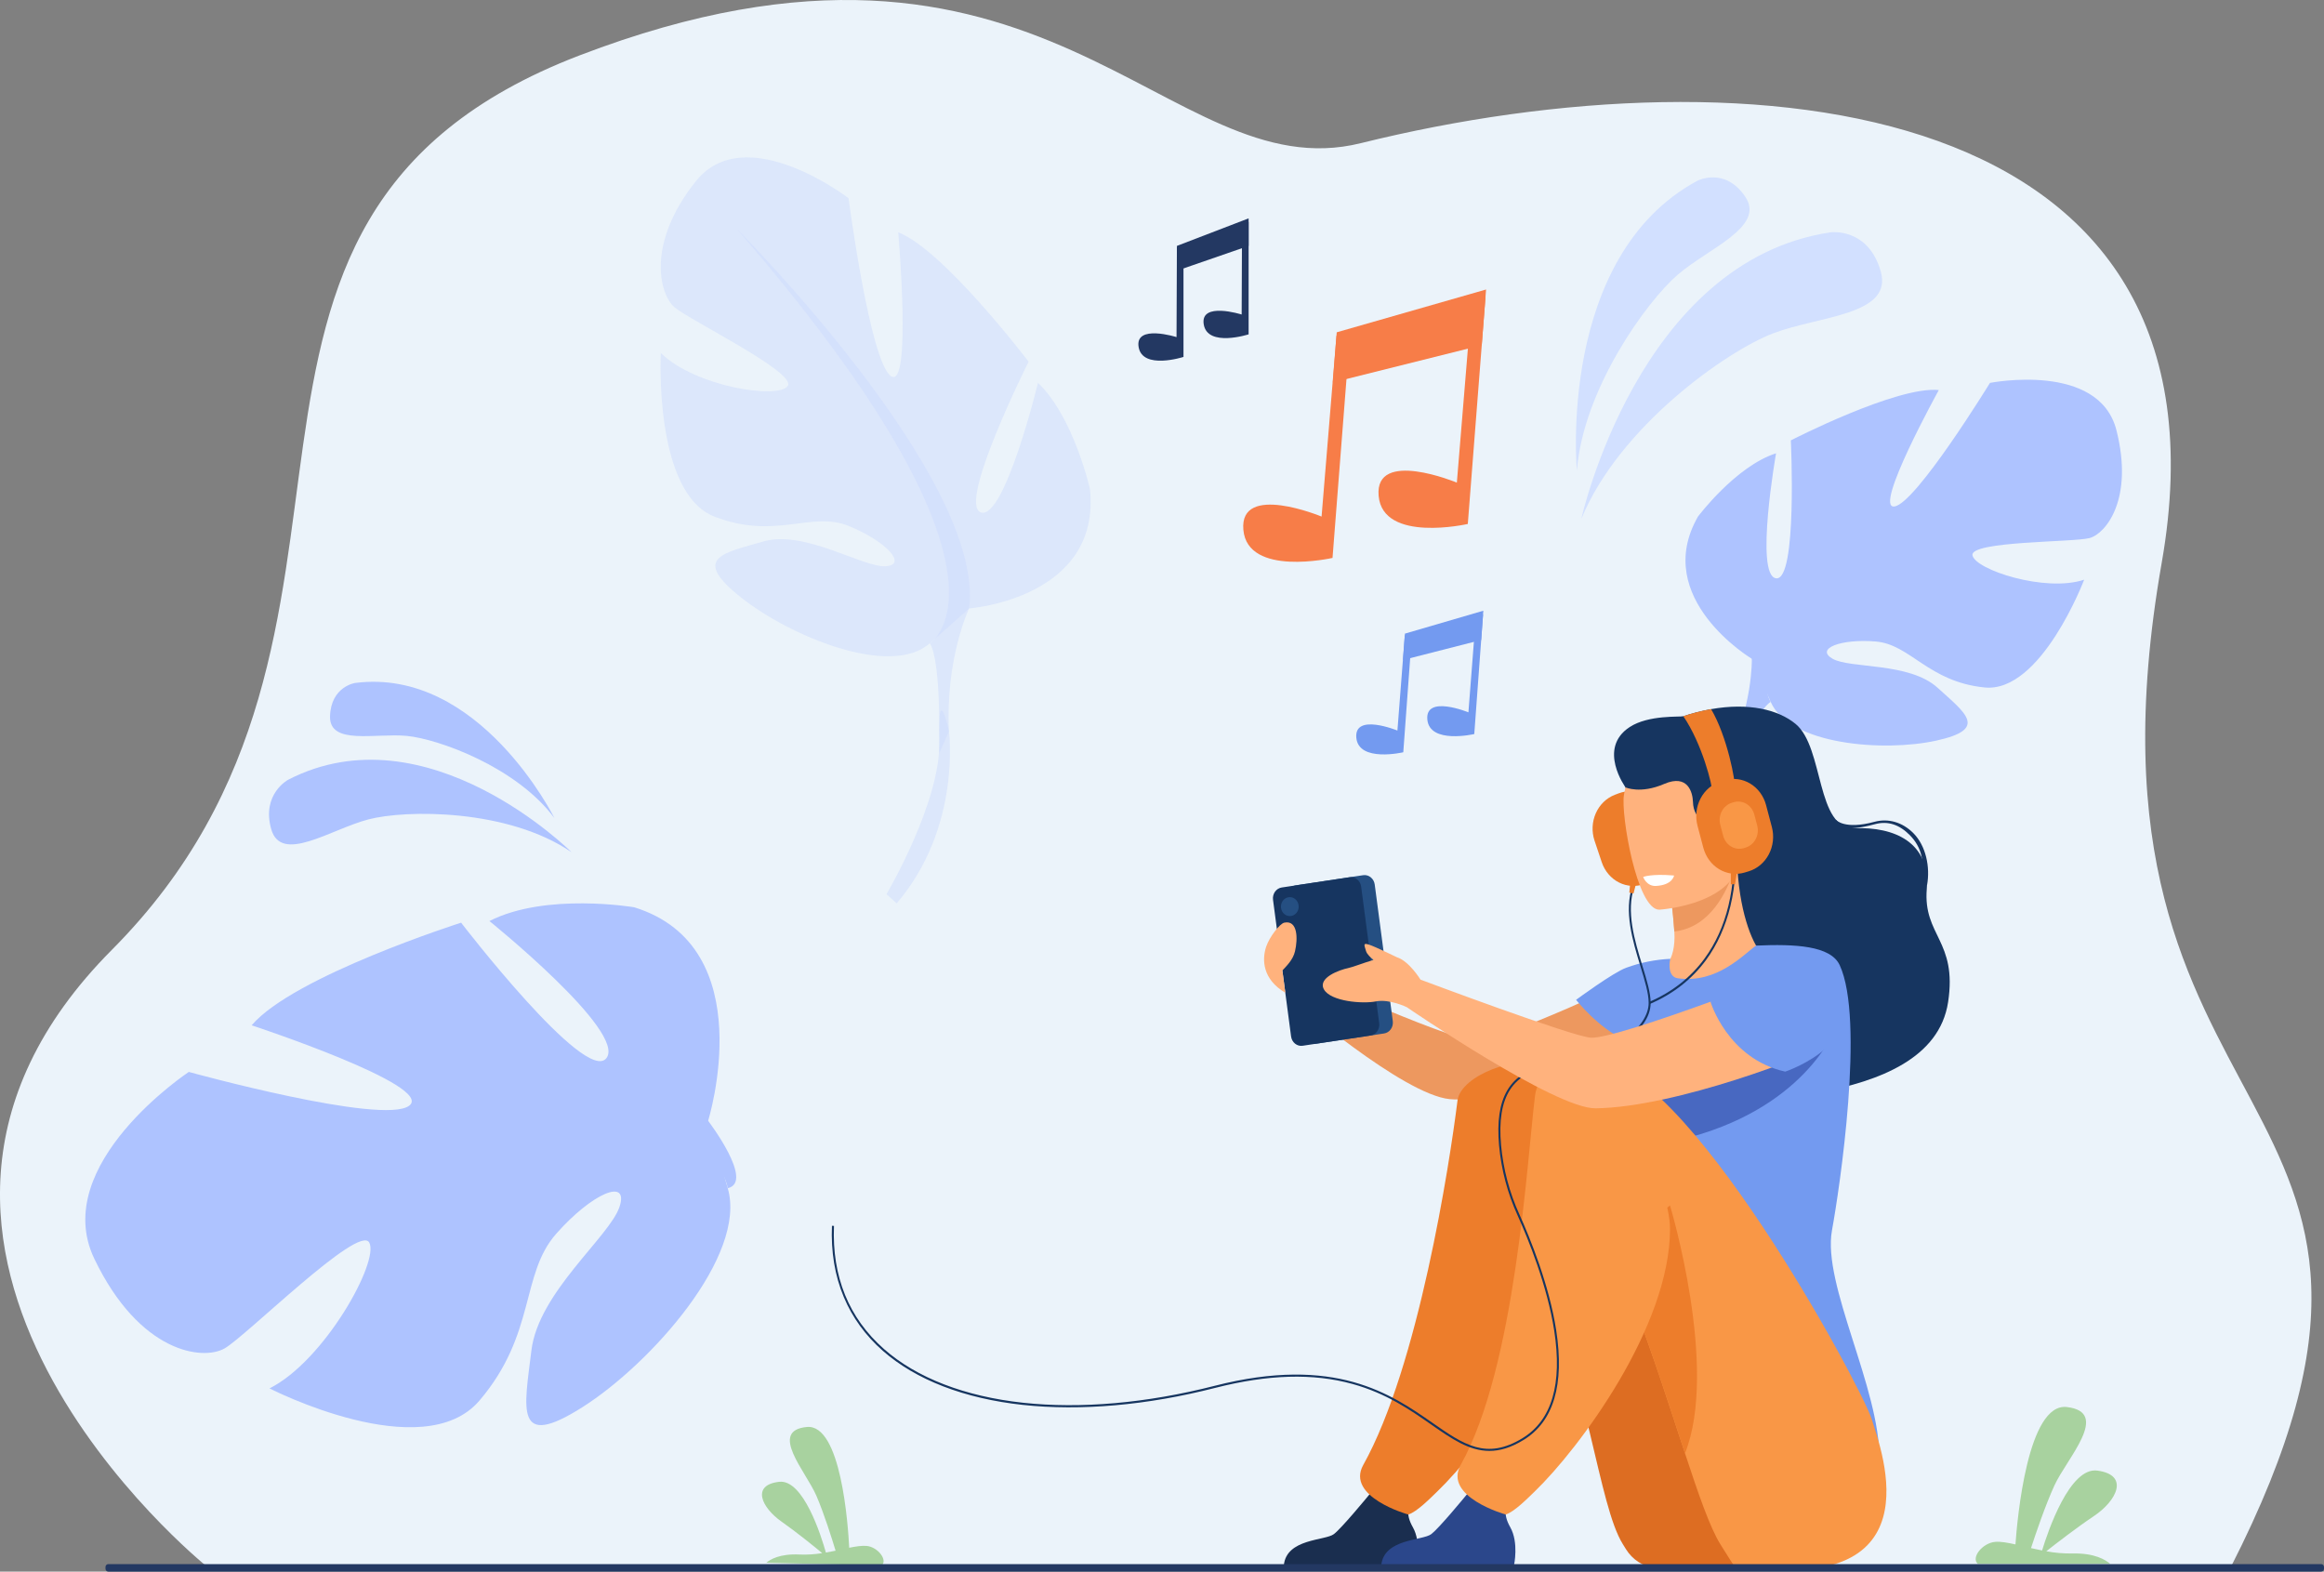 <svg width="488" height="330" viewBox="0 0 488 330" fill="none" xmlns="http://www.w3.org/2000/svg">
<rect x="0" y="0" width="488" height="330" fill="#808080" stroke="none"/>
<g clip-path="url(#clip0_51_1567)">
<path d="M43.275 328.8C43.275 328.8 -39.148 262.38 23.508 199.424C90.217 132.398 31.114 46.357 121.667 11.642C219.564 -25.888 244.759 40.218 285.744 30.062C367.482 9.816 471.181 19.785 453.929 118.129C432.271 241.579 521.124 225.834 468.352 329.207L43.275 328.8Z" fill="#EBF3FA"/>
<g opacity="0.5">
<path opacity="0.5" d="M203.486 127.759C203.486 127.759 231.247 125.689 228.872 102.701C228.872 102.701 225.507 87.628 217.965 80.389C217.965 80.389 210.911 109.337 205.951 107.594C200.99 105.85 215.988 75.953 215.988 75.953C215.988 75.953 198.106 52.419 188.615 48.787C188.615 48.787 191.499 81.966 187.091 78.982C182.683 75.998 178.179 41.619 178.179 41.619C178.179 41.619 156.533 24.978 146.099 38.078C135.665 51.178 138.497 61.771 141.595 64.479C144.694 67.187 167.378 78.225 165.411 81.055C163.445 83.885 146.02 81.222 138.761 74.13C138.761 74.13 137.22 103.552 150.071 108.496C162.922 113.439 170.318 107.226 178.206 110.437C186.094 113.648 190.692 118.639 185.921 118.899C181.15 119.16 168.914 111.21 160.301 113.695C151.687 116.18 145.186 117.129 155.501 125.368C165.816 133.607 187.001 142.383 195.243 135.068L203.486 127.759Z" fill="#AEC3FF"/>
<path opacity="0.5" d="M154.861 48.219C154.861 48.219 206.956 100.455 203.486 127.759C203.486 127.759 198.498 138.243 199.261 153.534L197.189 158.224C197.189 158.224 197.791 139.034 195.243 135.065C195.243 135.074 218.121 121.36 154.861 48.219Z" fill="#AEC3FF"/>
<path opacity="0.5" d="M199.261 153.534C199.261 153.534 201.951 173.689 188.287 189.684L186.156 187.756C186.156 187.756 197.625 168.331 197.251 155.467C196.878 142.603 199.261 153.534 199.261 153.534Z" fill="#AEC3FF"/>
</g>
<path d="M148.693 235.34C148.693 235.34 160.103 198.838 133.169 190.506C133.169 190.506 114.611 187.35 102.772 193.4C102.772 193.4 131.712 216.728 127.314 222.213C122.916 227.697 96.823 193.741 96.823 193.741C96.823 193.741 61.607 204.955 52.841 215.29C52.841 215.29 91.448 228.013 85.922 232.171C80.396 236.328 39.647 225.081 39.647 225.081C39.647 225.081 10.299 244.514 19.809 264.319C29.319 284.124 42.601 285.752 47.168 283.131C51.734 280.51 75.329 256.982 77.531 260.896C79.733 264.811 68.119 285.774 56.588 291.528C56.588 291.528 88.797 308.051 100.691 294.073C112.585 280.096 109.284 267.574 116.782 259.075C124.28 250.575 132.145 247.173 130.087 253.408C128.029 259.643 113.06 271.34 111.584 283.578C110.107 295.817 107.939 304.579 122.291 295.481C136.643 286.382 156.935 263.638 152.815 249.486L148.693 235.34Z" fill="#AEC3FF"/>
<path d="M35.512 258.146C35.512 258.146 119.812 217.396 148.693 235.34C148.693 235.34 158.51 248.195 152.815 249.493C152.815 249.493 148.77 213.477 35.512 258.146Z" fill="#AEC3FF"/>
<path d="M332.045 108.965C332.045 108.965 344.024 54.739 384.44 48.776C384.44 48.776 392.303 47.745 394.922 56.992C397.541 66.24 381.906 66.307 372.242 70.026C362.577 73.744 340.047 89.517 332.045 108.965Z" fill="#D2E0FF"/>
<path d="M331.119 98.818C331.119 98.818 326.917 53.899 356.411 37.958C356.411 37.958 362.181 34.956 366.468 41.298C370.755 47.64 358.795 52.098 352.308 57.667C345.821 63.236 332.457 81.663 331.119 98.818Z" fill="#D2E0FF"/>
<path d="M119.995 178.926C119.995 178.926 89.702 148.671 60.496 163.735C60.496 163.735 54.866 166.75 56.951 174.101C59.036 181.452 69.408 174.143 77.338 172.061C85.267 169.979 106.675 169.817 119.995 178.926Z" fill="#AEC3FF"/>
<path d="M116.417 171.778C116.417 171.778 100.674 140.065 74.579 143.405C74.579 143.405 69.522 144.133 69.303 150.35C69.085 156.567 78.835 153.888 85.426 154.523C92.017 155.158 108.462 161.05 116.417 171.778Z" fill="#AEC3FF"/>
<path d="M367.855 138.328C367.855 138.328 346.663 125.655 356.553 108.458C356.553 108.458 364.464 97.898 372.94 95.181C372.94 95.181 368.42 120.827 372.94 121.431C377.461 122.034 376.047 92.467 376.047 92.467C376.047 92.467 398.358 81.001 407.116 81.905C407.116 81.905 393.27 106.95 397.791 106.347C402.311 105.743 417.86 80.398 417.86 80.398C417.86 80.398 440.747 75.871 444.419 90.354C448.09 104.837 442.158 112.078 438.768 112.982C435.377 113.886 413.623 113.588 414.188 116.603C414.753 119.618 429.445 124.448 437.638 121.725C437.638 121.725 428.597 145.551 416.732 144.353C404.868 143.155 401.192 135.301 393.846 134.698C386.5 134.094 381.126 136.208 384.805 138.319C388.483 140.43 400.91 139.011 406.842 144.398C412.775 149.784 417.579 153.104 406.561 155.518C395.543 157.932 375.766 156.422 371.81 147.371L367.855 138.328Z" fill="#AEC3FF"/>
<path d="M433.966 94.881C433.966 94.881 374.636 115.399 367.855 138.328C367.855 138.328 368.136 148.587 362.204 160.353V164.88C362.204 164.88 368.42 149.493 371.81 147.38C371.81 147.38 358.53 127.466 433.966 94.881Z" fill="#AEC3FF"/>
<path d="M362.204 160.353C362.204 160.353 353.054 175.192 358.269 193.254L360.623 192.585C360.623 192.585 358.33 172.691 363.126 162.686C367.921 152.682 362.204 160.353 362.204 160.353Z" fill="#AEC3FF"/>
<path d="M160.905 328.143L185.137 328.715C186.459 327.571 184.317 324.847 182.026 324.614C181.031 324.509 179.765 324.703 178.318 324.994C178.083 320.256 176.617 298.941 169.423 299.633C161.335 300.399 169.229 308.997 171.408 314.03C173.022 317.755 174.694 323.084 175.458 325.609C174.799 325.745 174.119 325.878 173.422 325.999C172.426 322.465 168.689 310.576 163.622 311.144C157.665 311.812 159.955 316.593 164.108 319.501C167.157 321.639 170.889 324.663 172.657 326.121C171.087 326.377 169.497 326.475 167.909 326.415C163.758 326.201 161.706 327.459 160.905 328.143Z" fill="#A8D29F"/>
<path d="M443.109 328.377H415.302C413.811 327.027 416.332 323.961 418.968 323.756C420.11 323.663 421.559 323.919 423.211 324.293C423.594 318.864 425.78 294.465 434.014 295.445C443.274 296.543 434.014 306.191 431.397 311.903C429.458 316.134 427.412 322.2 426.478 325.063C427.229 325.237 428.009 325.408 428.803 325.564C430.029 321.54 434.598 308.002 440.405 308.79C447.223 309.714 444.483 315.143 439.65 318.365C436.105 320.734 431.749 324.103 429.681 325.729C431.476 326.064 433.297 326.22 435.119 326.194C439.881 326.072 442.206 327.571 443.109 328.377Z" fill="#A8D29F"/>
<path d="M247.132 51.633L262.189 45.85V51.633L247.132 56.839V51.633Z" fill="#233862"/>
<path d="M248.512 51.343V74.947C248.512 74.947 239.901 77.724 239.09 72.865C238.278 68.006 247.05 70.783 247.05 70.783L247.128 52L248.512 51.343Z" fill="#233862"/>
<path d="M262.189 46.6V70.204C262.189 70.204 253.577 72.981 252.766 68.122C251.955 63.263 260.727 66.04 260.727 66.04L260.804 47.259L262.189 46.6Z" fill="#233862"/>
<path d="M295.009 133.046L311.475 128.236L311.022 134.386L294.602 138.582L295.009 133.046Z" fill="#739AF0"/>
<path d="M296.506 132.861L294.665 157.959C294.665 157.959 285.281 160.144 284.804 154.904C284.326 149.664 293.434 153.399 293.434 153.399L294.984 133.431L296.506 132.861Z" fill="#739AF0"/>
<path d="M311.417 129.035L309.573 154.131C309.573 154.131 300.19 156.318 299.715 151.078C299.239 145.839 308.343 149.573 308.343 149.573L309.894 129.603L311.417 129.035Z" fill="#739AF0"/>
<path d="M280.692 69.774L312.05 60.789L311.137 72.482L279.873 80.3L280.692 69.774Z" fill="#F77D48"/>
<path d="M283.53 69.438L279.808 117.149C279.808 117.149 261.961 121.213 261.085 111.243C260.21 101.274 277.508 108.467 277.508 108.467L280.636 70.504L283.53 69.438Z" fill="#F77D48"/>
<path d="M311.936 62.31L308.214 110.019C308.214 110.019 290.367 114.085 289.489 104.115C288.611 94.146 305.914 101.336 305.914 101.336L309.042 63.376L311.936 62.31Z" fill="#F77D48"/>
<path d="M345.339 185.593L346.173 185.275C347.926 184.597 349.356 183.207 350.152 181.408C350.948 179.609 351.047 177.547 350.425 175.671L348.903 171.122C348.27 169.248 346.968 167.718 345.281 166.867C343.595 166.015 341.661 165.912 339.904 166.579L339.069 166.897C337.318 167.575 335.888 168.964 335.091 170.763C334.295 172.561 334.196 174.623 334.818 176.499L336.342 181.049C336.975 182.922 338.277 184.452 339.963 185.304C341.649 186.155 343.582 186.26 345.339 185.593Z" fill="#ED7D2B"/>
<path d="M409.065 210.431C407.255 222.211 394.628 227.027 382.059 229.372C365.123 232.53 349.018 213.466 348.28 212.304C347.541 211.141 344.395 210.538 353.269 201.016C365.974 187.388 343.444 179.45 341.34 165.339C341.34 165.339 335.364 157.155 342.197 152.67C346.186 150.054 352.831 150.6 353.457 150.39C355.37 149.756 357.32 149.259 359.295 148.903C367.16 147.507 373.38 148.978 377.059 152.02C383.051 156.986 381.285 174.257 389.494 173.918C397.703 173.58 405.4 176.84 404.591 186.658C403.782 196.476 411.05 197.516 409.065 210.431Z" fill="#163560"/>
<path d="M404.643 185.89L403.49 184.743C404.159 181.066 403.531 177.891 401.038 175.37C398.875 173.19 396.477 172.311 393.712 173.057C387.04 174.86 385.672 173.355 385.616 173.262L385.199 173.789V172.954L385.547 172.168C385.56 172.186 387.321 174.261 393.585 172.567C396.504 171.774 399.497 172.643 401.778 174.947C404.401 177.584 405.35 182.044 404.643 185.89Z" fill="#163560"/>
<path d="M344.476 204.733C344.476 204.733 315.507 218.73 309.563 218.447C303.618 218.165 270.442 203.005 270.442 203.005L271.563 209.908C271.563 209.908 294.531 229.808 304.417 230.795C314.15 231.766 347.429 221.467 350.64 219.291C353.851 217.116 353.813 206.933 344.476 204.733Z" fill="#ED985F"/>
<path d="M342.62 219.305C345.496 221.436 349.103 223.193 353.632 224.308C370.607 228.497 377.113 213.174 379.557 202.66C377.24 201.243 375.063 200.932 373.804 200.771C372.578 200.618 371.287 200.515 370.219 200.457C368.314 198.899 365.471 192.519 364.844 182.61L364.045 182.832L350.667 186.743C350.667 186.743 351.28 191.285 351.58 195.576C351.814 198.936 350.996 201.128 350.402 201.914C349.36 202.154 349.583 203.332 349.583 203.332C349.584 203.336 349.584 203.341 349.583 203.345C346.79 208.415 344.458 213.76 342.62 219.305Z" fill="#FFB27D"/>
<path d="M350.667 186.751C350.667 186.751 351.293 191.29 351.58 195.585C359.16 194.774 362.677 187.07 364.045 182.841L350.667 186.751Z" fill="#ED985F"/>
<path d="M348.405 191.016C348.405 191.016 366.393 189.956 365.603 178C364.812 166.044 366.602 157.859 355.083 158.03C343.565 158.202 341.634 162.929 340.99 166.989C340.346 171.048 343.703 190.982 348.405 191.016Z" fill="#FFB27D"/>
<path d="M384.68 258.365C386.304 249.498 391.602 214.052 386.304 202.657C384.402 198.562 376.938 198.193 368.747 198.551C366.199 200.308 360.634 206.594 352.306 205.416C350.385 205.145 350.402 202.604 350.75 201.332C347.595 201.481 344.475 202.111 341.486 203.203C338.742 204.189 330.952 209.939 330.952 209.939C330.952 209.939 335.504 215.802 341.203 218.376C340.235 227.633 341.676 231.717 350.667 253.101C358.267 271.173 349.643 287.447 349.643 287.447C349.643 287.447 394.375 325.856 394.626 306.298C394.811 291.575 382.603 269.701 384.68 258.365Z" fill="#739AF0"/>
<path d="M347.425 329.212C346.223 329.067 345.065 328.644 344.032 327.972C342.998 327.3 342.115 326.396 341.442 325.322C341.234 324.977 340.996 324.605 340.75 324.208C335.658 315.969 333.677 290.767 322.224 263.909C319.434 257.372 309.421 256.196 306.69 248.803C306.69 248.803 299.969 224.847 319.553 224.139C339.136 223.431 372.004 290.8 372.515 297.866C373.03 304.709 385.47 333.795 347.425 329.212Z" fill="#DD6D22"/>
<path d="M269.585 328.66H297.461C297.461 328.66 298.503 323.912 296.673 320.681C295.052 317.822 295.674 316.194 296.881 313.829C295.401 314.513 293.797 314.836 292.185 314.774C290.797 314.689 289.329 314.014 288.04 313.215C286.841 314.676 281.703 320.893 280.098 322.122C278.269 323.525 270.145 323.026 269.585 328.66Z" fill="#1A2E4F"/>
<path d="M386.037 214.531C386.037 214.531 380.885 230.677 357.356 238.063C333.827 245.449 331.634 222.151 350.629 219.285C369.625 216.419 386.037 214.531 386.037 214.531Z" fill="#4868C1"/>
<path d="M306.054 231.064C304.385 244.503 297.819 286.919 286.257 307.612C282.529 314.292 295.64 318.025 295.72 318.005C297.479 317.512 300.411 314.517 301.766 313.217C311.15 304.181 330.21 278.599 330.21 258.088C330.21 248.088 330.372 228.989 323.564 224.134C319.365 221.144 306.723 225.727 306.054 231.064Z" fill="#ED7D2B"/>
<path d="M364.047 328.66C364.047 328.66 363.005 327.126 361.214 324.206C359.068 320.739 356.697 313.916 353.82 305.169C350.794 295.986 347.208 284.683 342.727 272.935C341.342 269.307 339.874 265.633 338.311 261.968C335.521 255.428 327.847 256.332 325.116 248.939C325.116 248.939 314.463 223.315 334.046 222.609C353.63 221.903 390.845 291.156 392.985 297.875C395.326 305.207 406.749 335.694 364.047 328.66Z" fill="#F99746"/>
<path d="M290.042 328.66H317.916C317.916 328.66 318.958 323.912 317.128 320.681C315.507 317.822 316.129 316.194 317.336 313.829C315.857 314.513 314.253 314.835 312.642 314.774C311.254 314.689 309.784 314.014 308.497 313.215C307.296 314.676 302.161 320.893 300.555 322.122C298.731 323.525 290.609 323.026 290.042 328.66Z" fill="#2B478B"/>
<path d="M353.82 305.172C350.794 295.988 347.208 284.685 342.727 272.937C343.897 264.03 346.422 256.236 350.667 253.101C350.667 253.101 360.97 287.179 353.82 305.172Z" fill="#ED7D2B"/>
<path d="M322.324 230.113C320.656 243.55 318.281 286.919 306.719 307.605C302.991 314.286 316.102 318.018 316.181 317.998C317.941 317.506 320.873 314.511 322.228 313.21C331.611 304.174 350.671 278.593 350.671 258.082C350.671 248.081 339.68 229.784 332.873 224.929C328.673 221.945 322.987 224.776 322.324 230.113Z" fill="#F99746"/>
<path d="M345.035 184.139C345.035 184.139 346.737 183.422 351.522 183.837C351.522 183.837 351.268 185.83 347.739 186.028C345.74 186.139 345.035 184.139 345.035 184.139Z" fill="white"/>
<path d="M290.632 217.004L276.388 219.153C275.824 219.238 275.251 219.081 274.796 218.715C274.34 218.349 274.039 217.805 273.959 217.203L270.164 188.513C270.125 188.214 270.141 187.91 270.211 187.618C270.282 187.326 270.406 187.052 270.575 186.811C270.745 186.57 270.958 186.367 271.201 186.214C271.444 186.061 271.713 185.961 271.993 185.919L286.236 183.77C286.8 183.685 287.371 183.842 287.827 184.206C288.282 184.571 288.584 185.113 288.666 185.714L292.461 214.401C292.501 214.701 292.486 215.006 292.416 215.299C292.346 215.591 292.223 215.867 292.053 216.109C291.883 216.351 291.67 216.554 291.426 216.708C291.182 216.862 290.912 216.962 290.632 217.004Z" fill="#254F82"/>
<path d="M287.777 217.436L273.534 219.585C272.969 219.67 272.396 219.512 271.941 219.146C271.485 218.779 271.185 218.235 271.105 217.632L267.314 188.945C267.274 188.646 267.29 188.342 267.36 188.05C267.431 187.758 267.554 187.484 267.724 187.243C267.894 187.002 268.107 186.799 268.35 186.646C268.594 186.493 268.863 186.392 269.142 186.351L283.386 184.202C283.95 184.117 284.523 184.274 284.979 184.64C285.434 185.006 285.735 185.55 285.815 186.152L289.61 214.842C289.689 215.446 289.541 216.058 289.197 216.545C288.853 217.031 288.343 217.352 287.777 217.436Z" fill="#163560"/>
<path d="M268.995 190.646C268.943 190.257 269.001 189.86 269.16 189.505C269.32 189.151 269.574 188.855 269.892 188.655C270.209 188.455 270.574 188.36 270.942 188.382C271.31 188.404 271.663 188.542 271.957 188.778C272.252 189.015 272.474 189.339 272.596 189.71C272.717 190.081 272.733 190.483 272.641 190.864C272.549 191.245 272.354 191.588 272.079 191.85C271.804 192.112 271.463 192.281 271.098 192.336C270.856 192.373 270.61 192.358 270.373 192.293C270.136 192.228 269.914 192.114 269.718 191.957C269.523 191.8 269.358 191.603 269.234 191.378C269.11 191.154 269.029 190.905 268.995 190.646Z" fill="#254F82"/>
<path d="M265.879 198.769C266.569 196.712 268.742 193.933 269.678 193.737C272.535 193.133 272.535 197.15 271.928 199.749C271.511 201.553 270.139 202.844 269.272 203.779L269.897 208.456C265.064 205.605 264.972 201.464 265.879 198.769Z" fill="#FFB27D"/>
<path d="M312.745 304.655C308.474 304.655 304.804 302.099 300.542 299.13C296.128 296.055 291.126 292.573 284.005 290.602C275.725 288.31 266.282 288.582 255.126 291.435C240.874 295.078 226.923 296.309 214.779 294.997C202.464 293.661 192.293 289.731 185.362 283.628C181.728 280.425 178.975 276.631 177.182 272.349C175.305 267.878 174.471 262.845 174.694 257.389L175.122 257.409C174.688 268.047 178.225 276.749 185.633 283.276C192.499 289.321 202.591 293.218 214.825 294.543C226.919 295.855 240.826 294.628 255.03 290.996C280.346 284.523 292.146 292.746 300.78 298.752C307.35 303.328 312.096 306.635 319.726 301.965C325.858 298.211 328.089 290.608 326.359 279.403C324.899 269.962 320.916 260.193 318.671 255.212C316.565 250.599 315.247 245.622 314.778 240.515C314.334 235.493 314.888 231.726 316.475 228.998C318.258 225.932 321.331 224.132 325.875 223.498C339.22 221.629 346.188 215.59 346.188 210.582C346.188 208.558 345.392 205.948 344.47 202.924C342.821 197.509 340.948 191.37 342.802 185.95L343.202 186.108C341.39 191.379 343.238 197.438 344.87 202.784C345.804 205.844 346.609 208.487 346.609 210.578C346.609 216.644 337.91 222.262 325.923 223.939C317.599 225.103 314.29 230.2 315.197 240.461C315.662 245.513 316.966 250.437 319.048 255C321.304 260.004 325.303 269.817 326.773 279.314C328.537 290.74 326.235 298.489 319.932 302.348C317.274 303.985 314.93 304.655 312.745 304.655Z" fill="#163560"/>
<path d="M346.478 210.796L346.317 210.373C351.113 208.309 355.004 205.252 357.904 201.299C360.227 198.135 361.923 194.396 362.942 190.165C363.993 185.779 364.295 181.227 363.835 176.727L364.252 176.657C364.719 181.219 364.414 185.833 363.351 190.279C362.308 194.57 360.594 198.373 358.236 201.589C355.292 205.599 351.345 208.701 346.478 210.796Z" fill="#163560"/>
<path d="M283.073 203.278C284.076 203.074 286.232 202.205 288.413 201.564C287.763 201.025 287.037 200.361 286.835 199.68C286.447 198.366 286.186 197.943 287.483 198.359C288.78 198.776 293.322 200.998 293.322 200.998C295.901 201.804 298.278 205.697 298.278 205.697C298.278 205.697 330.216 217.686 334.057 217.893C340.002 218.211 379.567 202.653 379.567 202.653C388.902 204.853 386.809 217.105 383.595 219.278C380.382 221.451 351.914 232.512 335.041 232.721C326.492 232.828 295.411 211.491 295.411 211.491C295.411 211.491 291.777 209.709 288.922 210.271C286.068 210.832 279.449 210.271 278.021 207.777C276.593 205.283 281.384 203.626 283.073 203.278Z" fill="#FFB27D"/>
<path d="M359.172 210.333C359.172 210.333 362.717 222.295 374.863 225.016C374.863 225.016 394.932 218.414 384.94 203.813C384.94 203.813 375.059 195.975 359.172 210.333Z" fill="#739AF0"/>
<path d="M341.336 165.33C341.336 165.33 344.437 166.773 349.454 164.606C354.47 162.439 355.429 166.49 355.486 168.327C355.617 172.689 359.168 172.616 359.168 172.616L368.174 166.459V155.058L353.265 151.065L340.907 155.519C340.907 155.519 340.262 161.584 341.336 165.33Z" fill="#163560"/>
<path d="M364.231 165.405L361.52 165.679C361.52 165.71 359.533 166.252 359.529 166.305C359.631 165.058 357.417 156.126 353.459 150.381C355.372 149.747 357.322 149.25 359.297 148.894C362.682 154.577 364.531 164.348 364.231 165.405Z" fill="#ED7D2B"/>
<path d="M366.358 183.209L367.208 182.952C369 182.405 370.516 181.123 371.426 179.386C372.336 177.65 372.566 175.6 372.067 173.682L370.839 169.033C370.328 167.116 369.127 165.494 367.499 164.521C365.871 163.548 363.949 163.303 362.152 163.84L361.301 164.096C359.51 164.644 357.994 165.926 357.084 167.663C356.174 169.399 355.944 171.449 356.443 173.366L357.671 178.016C358.182 179.932 359.383 181.554 361.011 182.527C362.639 183.5 364.561 183.745 366.358 183.209Z" fill="#ED7D2B"/>
<path d="M366.149 178.094L366.566 177.964C367.459 177.692 368.214 177.053 368.667 176.188C369.121 175.323 369.236 174.301 368.987 173.346L368.374 171.03C368.12 170.079 367.524 169.274 366.717 168.79C365.91 168.305 364.957 168.18 364.064 168.443L363.647 168.57C362.755 168.842 361.999 169.481 361.546 170.346C361.093 171.212 360.979 172.233 361.228 173.188L361.839 175.506C362.094 176.456 362.689 177.261 363.496 177.746C364.303 178.23 365.256 178.355 366.149 178.094Z" fill="#F99746"/>
<path d="M342.314 185.471L342.126 187.439L343.008 187.609L343.515 185.642L342.314 185.471Z" fill="#ED7D2B"/>
<path d="M363.447 182.61V185.671H364.325L364.812 182.61H363.447Z" fill="#ED7D2B"/>
<path d="M487.422 328.424H22.728C22.409 328.424 22.15 328.7 22.15 329.04V329.383C22.15 329.724 22.409 330 22.728 330H487.422C487.741 330 488 329.724 488 329.383V329.04C488 328.7 487.741 328.424 487.422 328.424Z" fill="#233862"/>
</g>
<defs>
<clipPath id="clip0_51_1567">
<rect width="488" height="330" fill="white"/>
</clipPath>
</defs>
</svg>
